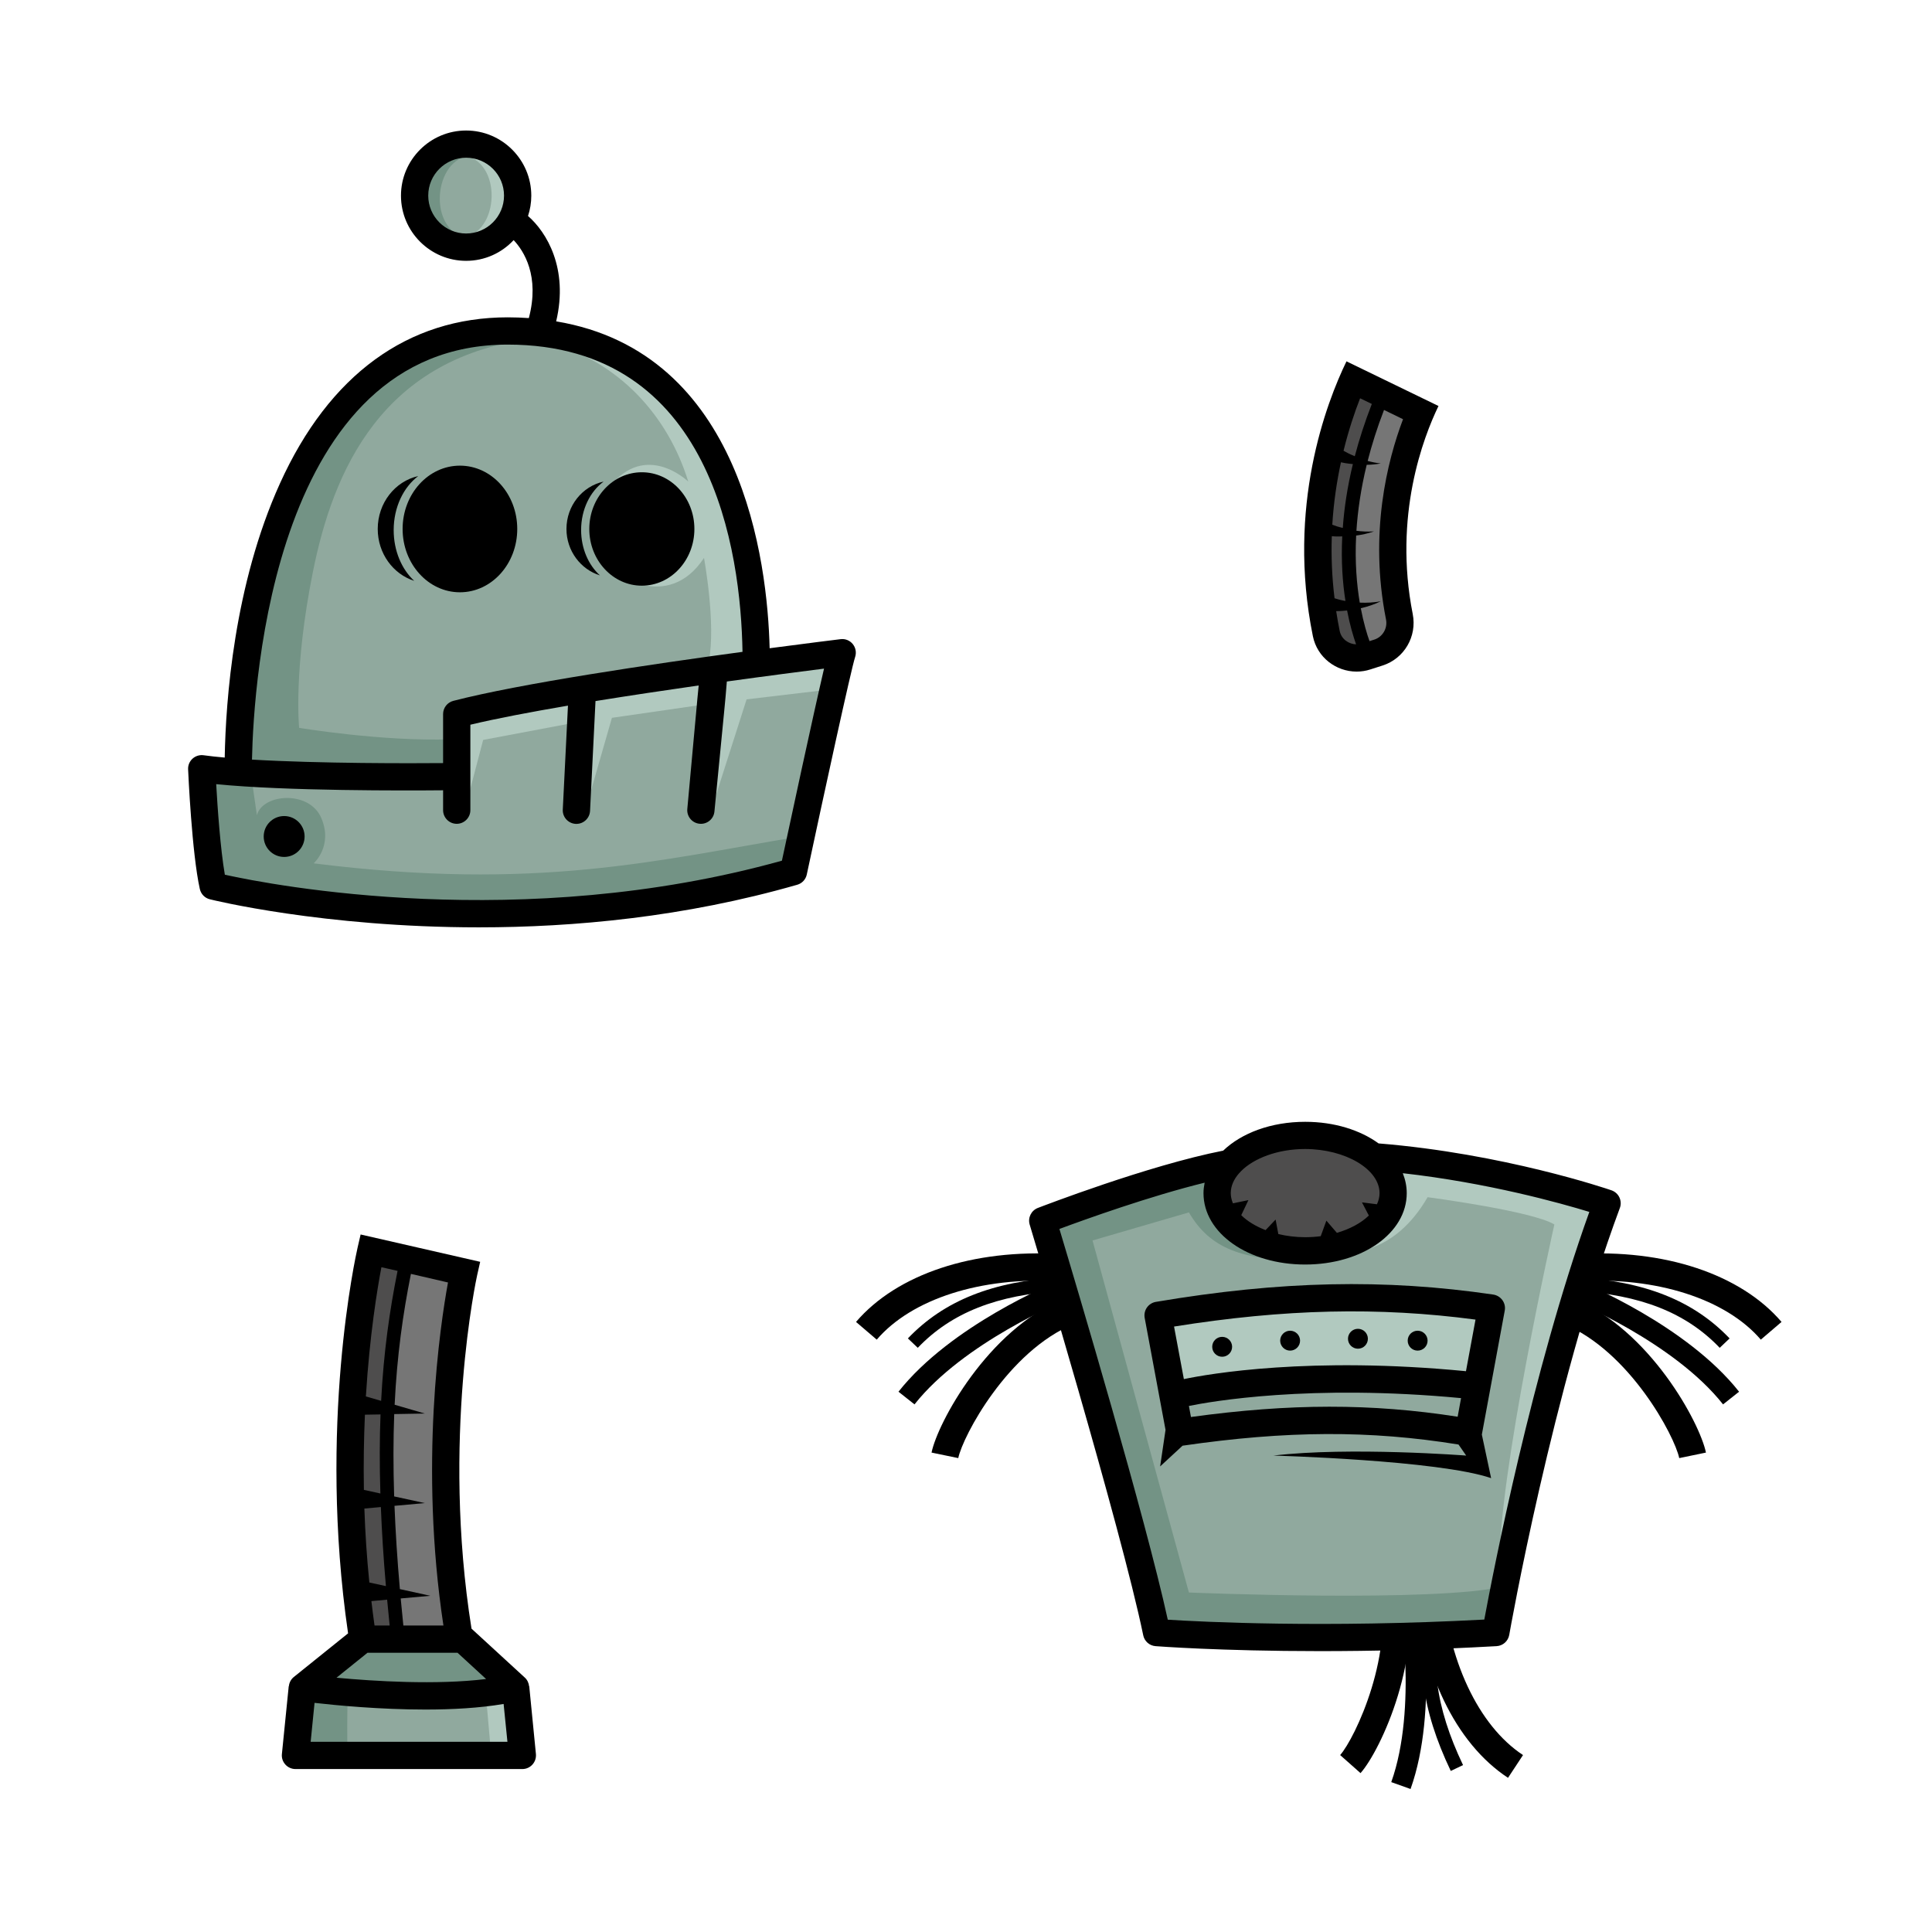 <?xml version="1.0" encoding="UTF-8"?>
<svg enable-background="new 0 0 283.46 283.46" version="1.1" viewBox="0 0 283.46 283.46" xmlns="http://www.w3.org/2000/svg">
  <style type="text/css">
    .st0{fill:#90A99E;}
    .st1{fill:#739385;}
    .st2{fill:#767676;}
    .st3{fill:#4E4D4D;}
    .st4{fill:#B1C9BF;}
  </style>
  <g id="NOGA" transform="translate(-73.1 -16.978)">
    <polygon class="st0" points="148.41 265.12 149.59 274.76 116.41 274.76 117.71 263.79 125.71 257.94 140.29 257.94"/>
    <path class="st1" d="m124.1 265.65c.01-.93.74-1.39 1.46-1.38.12-.03.24-.05.38-.05 4.57.01 9.14.4 13.71.21 2.09-.09 4.18-.33 6.26-.52.33-.03.65-.08.97-.14l-6.59-5.83h-14.59l-8 5.85-1.29 10.98h7.69c-.09-3.04-.05-6.08 0-9.12z"/>
    <polygon class="st2" points="140.88 203.89 138.83 222.52 138.83 240.76 140.88 257.35 126.46 257.35 124.65 236.88 125.55 215.12 127.59 200.29"/>
    <polygon class="st3" points="133.01 201.24 130.83 214.18 130.27 229.68 130.27 246.53 131.44 257.35 126.46 257.35 124.65 239.82 124.65 218.18 127.59 200.29"/>
    <polygon class="st4" points="145.06 273.24 144.42 266 148.35 265.53 148.82 274.18"/>
    <path d="m150.75 264.39h-.02c-.05-.48-.26-.94-.62-1.27l-7.83-7.19c-4.43-27.77.77-51.63.83-51.87l.44-1.95-17.54-4.01-.45 1.95c-.24 1.06-5.83 26.08-1.39 56.57l-7.97 6.41c-.42.34-.67.84-.72 1.36h-.02l-1 9.94c-.06.56.13 1.12.51 1.54s.92.66 1.48.66h33.29c.57 0 1.1-.24 1.48-.66s.56-.98.51-1.54zm-11.92-59.25c-1.15 6.27-4.23 26.81-.67 50.33h-5.88c-.14-1.35-.27-2.68-.39-3.97l4.35-.39-4.47-.98c-.39-4.41-.64-8.46-.79-12.22l4.45-.4-4.5-.98c-.14-4.39-.13-8.39.01-12.08l4.49-.08-4.43-1.29c.35-7.25 1.22-13.36 2.39-19.2zm-9.77-2.24 2.37.54c-1.17 5.82-2.04 11.9-2.41 19.07l-2.24-.65c.56-9.04 1.68-15.79 2.28-18.96zm-2.5 35.41 2.42-.22c.14 3.59.38 7.43.74 11.6l-2.43-.53c-.38-3.74-.61-7.37-.73-10.85zm1.03 13.58 2.31-.21c.11 1.23.24 2.5.37 3.79h-2.22c-.17-1.2-.32-2.4-.46-3.58zm-.95-27.35 2.29-.04c-.14 3.56-.15 7.4-.02 11.6l-2.42-.53c-.07-3.92 0-7.61.15-11.03zm.38 34.93h13.21l4.19 3.85c-7.3.9-16.48.32-21.95-.19zm-8.34 13.06.57-5.71c3.17.36 9.57.98 16.27.98 3.93 0 7.95-.22 11.47-.82l.56 5.55z"/>
  </g>
  <g id="KABLE" transform="translate(50.934 26.41)">
    <path d="m77.7 170.14-3.04-2.6c6.01-7.02 17.22-10.74 29.98-9.95l-.25 3.99c-11.34-.69-21.57 2.58-26.69 8.56z"/>
    <path d="m89.66 187.52-3.92-.81c.91-4.4 8.24-18 19.36-22.57l1.52 3.7c-9.69 3.99-16.29 16.45-16.96 19.68z"/>
    <path d="m83.72 171.34-1.45-1.38c5.29-5.54 12.42-8.38 22.45-8.97l.12 2c-9.49.55-16.2 3.2-21.12 8.35z"/>
    <path d="m83.24 179.64-2.35-1.86c7.69-9.74 22.7-15.91 23.33-16.17l1.13 2.78c-.15.06-14.92 6.14-22.11 15.25z"/>
    <path d="m207.41 170.14 3.04-2.6c-6.01-7.02-17.22-10.74-29.98-9.95l.25 3.99c11.33-.69 21.57 2.58 26.69 8.56z"/>
    <path d="m195.44 187.52 3.92-.81c-.91-4.4-8.24-18-19.36-22.57l-1.52 3.7c9.69 3.99 16.29 16.45 16.96 19.68z"/>
    <path d="m201.38 171.34 1.45-1.38c-5.29-5.54-12.42-8.38-22.45-8.97l-.12 2c9.49.55 16.2 3.2 21.12 8.35z"/>
    <path d="m201.87 179.64 2.35-1.86c-7.69-9.74-22.7-15.91-23.33-16.17l-1.13 2.78c.15.06 14.92 6.14 22.11 15.25z"/>
    <path d="m172.52 231.09-2.2 3.34c-7.72-5.07-12.83-15.72-13.66-28.48l3.99-.26c.74 11.34 5.29 21.07 11.87 25.4z"/>
    <path d="m145.69 231.09 2.99 2.65c2.98-3.36 9.49-17.37 6.5-29.02l-3.87 1c2.61 10.16-3.43 22.9-5.62 25.37z"/>
    <path d="m160.85 210.03-1.91-.6c-2.3 7.3-1.35 14.92 2.98 23.99l1.8-.86c-4.09-8.58-5-15.74-2.87-22.53z"/>
    <path d="m153.19 235.06 2.83 1.01c4.17-11.68 1.43-27.68 1.32-28.36l-2.95.52c.01.16 2.7 15.91-1.2 26.83z"/>
  </g>
  <g id="BRZUCH" transform="translate(50.934 26.41)">
    <polygon class="st0" points="119.47 213 168.53 213 184.65 149.82 151.47 143.94 139.81 139.94 128.38 144.41 102.18 152.41"/>
    <path class="st1" d="m140.56 158.53c-9.21 0-13.98-1.76-17.06-7.06l-14.14 4.12 14.14 51.65s36.47 1.53 46.4-.94l-1.37 6.71h-49.88l-16.47-60.59 26.2-8v6.24l4.27 4.47z"/>
    <polygon class="st4" points="144 175.93 165.55 177.01 167.82 164.82 136.9 164.12 119.65 166.85 122.12 178.71"/>
    <path class="st4" d="m146.85 157.24s6.71.59 11.67-8c0 0 15.31 2.01 18.6 4 0 0-8.35 37.41-8 50l15.53-53.41-32-5.41.12 6z"/>
    <path class="st3" d="m141 139.94c-4.76.35-13.94 2.76-13.68 8.71.26 5.94 8.38 8.94 13.24 8.77 4.85-.18 14.21-2.38 13.23-9.35-.97-6.98-12.79-8.13-12.79-8.13z"/>
    <path d="m186.66 149.27c-.23-.49-.65-.86-1.16-1.04-.64-.22-15.87-5.4-34.17-6.88-2.7-1.96-6.49-3.17-10.77-3.17-5 0-9.34 1.65-12.03 4.23-11.04 2.17-26.53 8.16-27.2 8.41-.97.38-1.49 1.44-1.19 2.44.13.44 13.42 44.53 16.66 60.26.18.87.91 1.52 1.8 1.59.14.01 9.42.73 24.15.73 7.41 0 16.19-.18 25.89-.73.93-.05 1.7-.74 1.86-1.65.06-.36 6.35-36.07 16.23-62.64.19-.5.16-1.06-.07-1.55zm-35.19-.62c0 .56-.14 1.11-.38 1.63l-2.2-.28 1.01 1.93c-1.12 1.09-2.75 1.98-4.69 2.54l-1.54-1.79-.83 2.28c-.74.1-1.5.15-2.28.15-1.38 0-2.71-.17-3.94-.46l-.4-2.13-1.47 1.55c-1.45-.56-2.68-1.31-3.57-2.19l1.05-2.21s-1.26.26-2.27.47c-.2-.48-.32-.99-.32-1.5 0-1.04.45-2.04 1.23-2.92.09-.08.17-.17.24-.26 1.91-1.95 5.46-3.29 9.44-3.29 5.92.01 10.92 2.97 10.92 6.48zm15.37 62.56c-23.52 1.25-41.34.34-46.44.02-3.32-15.14-13.41-49.05-15.9-57.33 3.82-1.42 13.25-4.81 21.31-6.79-.1.5-.17 1.01-.17 1.54 0 5.87 6.55 10.47 14.91 10.47s14.91-4.6 14.91-10.47c0-1.02-.21-2-.58-2.93 12.45 1.4 23.13 4.38 27.37 5.68-8.41 23.42-14.1 52.76-15.41 59.81z"/>
    <path d="m118.65 164.6c-.53.09-1 .39-1.31.83s-.42.98-.33 1.51l3.06 16.44-.79 5.36 3.29-3.04c15.27-2.22 27.47-2.28 40.49-.17l1.12 1.62s-17.07-1.32-28.28 0c0 0 24.18.66 31.94 3.31l-1.36-6.39 3.36-18.19c.1-.53-.02-1.08-.34-1.53-.32-.44-.8-.74-1.33-.82-15.95-2.35-31.23-2.02-49.52 1.07zm5.15 16.89-.3-1.62c3.14-.64 17.77-3.25 39.93-1.15l-.5 2.73c-12.64-1.97-24.56-1.96-39.13.04zm41.75-14.29-1.4 7.57c-22.88-2.22-37.76.4-41.39 1.16l-1.44-7.71c16.2-2.59 30.01-2.91 44.23-1.02z"/>
    <path d="m128.38 172.65c.8 0 1.46-.65 1.46-1.46 0-.8-.65-1.46-1.46-1.46s-1.46.65-1.46 1.46.65 1.46 1.46 1.46z"/>
    <path d="m138.35 171.75c.8 0 1.46-.65 1.46-1.46 0-.8-.65-1.46-1.46-1.46-.8 0-1.46.65-1.46 1.46.01.81.66 1.46 1.46 1.46z"/>
    <circle cx="148.3" cy="170.01" r="1.46"/>
    <path d="m157.06 171.75c.8 0 1.46-.65 1.46-1.46 0-.8-.65-1.46-1.46-1.46s-1.46.65-1.46 1.46.65 1.46 1.46 1.46z"/>
  </g>
  <g id="SZYJA" transform="translate(58.952 -53.764)">
    <path class="st2" d="m136.41 148.59s-6.02-23.76 3.13-39.09l9.35 4.91s-5.66 14.68-1.97 32.32c0 .01-5.12 6.18-10.51 1.86z"/>
    <path class="st3" d="m136.41 148.59s-6.53-19.39 3.6-39.09l4.25 2.29s-10.03 16.59-2.59 37.5c.01 0-3.58.53-5.26-.7z"/>
    <path d="m152.1 113.33-13.5-6.55c-2.95 6.09-8.79 21.3-4.93 40.32.63 3.12 3.4 5.2 6.42 5.2.67 0 1.35-.1 2.02-.32l1.78-.57c3.19-1.02 5.08-4.27 4.43-7.56-2.85-14.44 1.55-25.91 3.78-30.52zm-11.5-1.13 1.72.83c-1.04 2.68-1.86 5.24-2.5 7.67-.32-.14-.65-.27-.96-.43-.23-.12-.47-.24-.69-.37.74-3 1.61-5.61 2.43-7.7zm-4.15 20.23c.17.01.34.03.51.04.34.02.68 0 1.02-.01-.18 3.69.06 6.87.47 9.47-.09-.02-.18-.02-.27-.04-.45-.09-.91-.21-1.33-.35-.39-3.18-.5-6.23-.4-9.11zm1.61-1.21c-.28-.07-.56-.13-.83-.22-.23-.08-.47-.16-.71-.25.2-3.33.67-6.39 1.27-9.16.2.04.4.09.61.12.38.07.76.1 1.14.14-.82 3.39-1.28 6.52-1.48 9.37zm-.46 15.09c-.2-.97-.36-1.93-.51-2.88.33 0 .66-.02.99-.04.2-.01.41-.04.61-.06.41 2.14.91 3.81 1.32 4.97-1.02-.03-2.16-.71-2.41-1.99zm6.8-1.67c.26 1.3-.49 2.58-1.73 2.97l-.69.22c-.38-1.05-.87-2.69-1.28-4.83 1.03-.23 2.02-.57 2.94-1.02-1.03.19-2.07.25-3.09.2-.44-2.63-.73-5.94-.53-9.84.9-.12 1.78-.32 2.62-.61-.87.06-1.73.02-2.58-.09.19-2.92.65-6.16 1.51-9.68.7-.01 1.39-.07 2.06-.2-.66-.07-1.3-.2-1.92-.37.61-2.37 1.39-4.87 2.4-7.48l2.79 1.36c-2.31 6.11-5 16.72-2.5 29.37z"/>
  </g>
  <g id="GLOWA" transform="translate(-75.93 11.319)">
    <path class="st0" d="m146.21 123.31c-22.78 0-38.99-4.03-39.15-4.07-.21-.05-.38-.22-.42-.44-1.14-5.1-1.67-16.81-1.69-17.31-.01-.17.06-.34.19-.46.11-.1.25-.15.4-.15.99.13 2.05.25 3.24.35l1.52.14.03-1.52c.16-8.58 1.4-25.14 7.97-39.66 6.98-15.41 18.08-23.55 32.12-23.55.99 0 1.98.03 3.02.1l1.17.08.3-1.13c1.8-6.83-.83-10.94-2.57-12.77l-1.04-1.1-1.03 1.1c-1.56 1.67-3.67 2.59-5.94 2.59-4.49 0-8.14-3.65-8.14-8.14s3.65-8.14 8.14-8.14 8.14 3.65 8.14 8.14c0 .85-.14 1.71-.41 2.54l-.29.89.71.62c2.81 2.44 5.25 7.42 3.68 14.07l-.35 1.47 1.5.25c26.25 4.37 29.82 34.04 30.14 46.6l.04 1.58 1.56-.21c5.82-.77 9.88-1.26 10.39-1.32h.02c.24 0 .39.08.5.21.13.16.17.36.1.55-.62 1.87-4.94 21.79-7.13 32.06-.04.21-.2.38-.41.44-14.29 4.11-29.87 6.19-46.31 6.19z"/>
    <path class="st1" d="m144.62 23.65c-6.13-1.06-5.07-11.86.42-12.11l-2.29-1.52s-3.72 1.19-3.84 1.3c-.12.1-1.77 2.24-1.77 2.24s-.46 4.45-.33 4.75c.13.31 3 5.34 3 5.34l3.62.79z"/>
    <path class="st4" d="m143.66 11.38c6.17.81 5.54 11.65.07 12.12l2.35 1.43s3.67-1.34 3.78-1.45 1.67-2.31 1.67-2.31.28-4.46.14-4.76-3.21-5.21-3.21-5.21l-3.65-.65z"/>
    <path class="st1" d="m193.24 111.41c-20.82 3.47-38.47 8.06-71.29 3.94 0 0 2.88-2.53 1.12-6.65s-8.61-3.59-9.45-.41l-.71-4.94-6.67-.71.94 16.29 27.87 4.05h29.37l26.33-5.38 2.5-1.73v-4.46z"/>
    <path class="st1" d="m154.76 38.29c-22.94 2.52-30 19.76-32.91 34.24s-2.03 22.94-2.03 22.94 12.18 2.03 22.32 1.68l.44 5.5h-31.76l2.56-23.41 7.24-23.63 9.66-11.84 11.46-5.47 10.78-1.06z"/>
    <path class="st4" d="m156.09 38.82c10.76 2.82 17.91 11.04 20.82 20.52 0 0-6.22-6.05-11.6.83l.35 12.26s8.19 6.27 13.56-1.89c0 0 1.78 9.64.71 15.16h6.96l-1.32-14.24-3.39-13.86-6.21-10.06-7.49-6.32-9.42-3.67z"/>
    <polygon class="st4" points="179.94 91.94 180.41 107.12 185.47 91.29 197.88 89.82 198.82 84.59 142.65 93.71 143.88 108.41 146.82 97.24 160.24 94.71 161.77 107.71 165.71 94"/>
    <path d="m201.05 83.18c-.43-.53-1.1-.81-1.79-.72-.51.06-4.58.56-10.41 1.33-.32-12.68-3.98-43.41-31.32-47.96 1.84-7.79-1.42-13.1-4.13-15.46.31-.94.48-1.94.48-2.98 0-5.27-4.29-9.56-9.56-9.56s-9.56 4.29-9.56 9.56 4.29 9.56 9.56 9.56c2.75 0 5.23-1.17 6.97-3.04 1.5 1.59 3.86 5.26 2.23 11.44-1.01-.07-2.04-.11-3.11-.11-14.63 0-26.19 8.43-33.41 24.38-6.74 14.87-7.95 31.89-8.1 40.21-1.13-.1-2.17-.21-3.1-.34-.58-.08-1.18.1-1.62.5s-.68.97-.65 1.57c.02.5.55 12.33 1.72 17.56.17.74.73 1.32 1.46 1.5.26.07 16.6 4.12 39.49 4.12 13.87 0 30.15-1.49 46.7-6.25.71-.2 1.25-.78 1.4-1.5 2.54-11.91 6.53-30.23 7.09-31.9.22-.67.09-1.38-.34-1.91zm-56.73-60.24c-3.06 0-5.56-2.49-5.56-5.56 0-3.06 2.49-5.56 5.56-5.56s5.56 2.49 5.56 5.56-2.49 5.56-5.56 5.56zm6.09 16.3c30.05 0 34.21 30.38 34.46 45.08-13.36 1.81-32.6 4.65-42.43 7.19-.88.23-1.5 1.02-1.5 1.94v7.19c-4.51.04-18.02.08-28.04-.51.24-11.34 3.25-60.89 37.51-60.89zm40.24 75.72c-38.23 10.65-74.68 3.61-81.73 2.06-.66-3.8-1.08-9.94-1.27-13.29 10.19 1.02 27.88.95 33.29.9v2.92c0 1.1.9 2 2 2s2-.9 2-2v-12.54c3.84-.92 8.87-1.87 14.32-2.8l-.76 15.25c-.06 1.1.79 2.04 1.9 2.1h.1c1.06 0 1.94-.83 2-1.9l.8-16.12c5.04-.81 10.26-1.59 15.14-2.29-.27 2.61-.47 5.22-.73 7.83l-.94 10.29c-.1 1.09.7 2.07 1.8 2.17 1.1.11 2.08-.7 2.18-1.8l1-10.28c.27-2.93.6-5.86.82-8.79 6.05-.84 11.23-1.5 14.26-1.89-1.62 6.93-5.12 23.22-6.18 28.18z"/>
    <ellipse cx="143.41" cy="66.29" rx="8.41" ry="9.29"/>
    <path d="m133.69 66.46c0-3.36 1.44-6.3 3.6-7.93-3.4.76-5.94 3.95-5.94 7.76 0 3.59 2.26 6.63 5.35 7.61-1.83-1.69-3.01-4.4-3.01-7.44z"/>
    <ellipse cx="170.1" cy="66.29" rx="7.71" ry="8.32"/>
    <path d="m163.95 73.1c-1.68-1.52-2.76-3.94-2.76-6.66 0-3.01 1.32-5.64 3.3-7.1-3.11.68-5.45 3.53-5.45 6.95 0 3.21 2.08 5.93 4.91 6.81z"/>
    <circle cx="117.62" cy="111.41" r="3"/>
  </g>
</svg>
